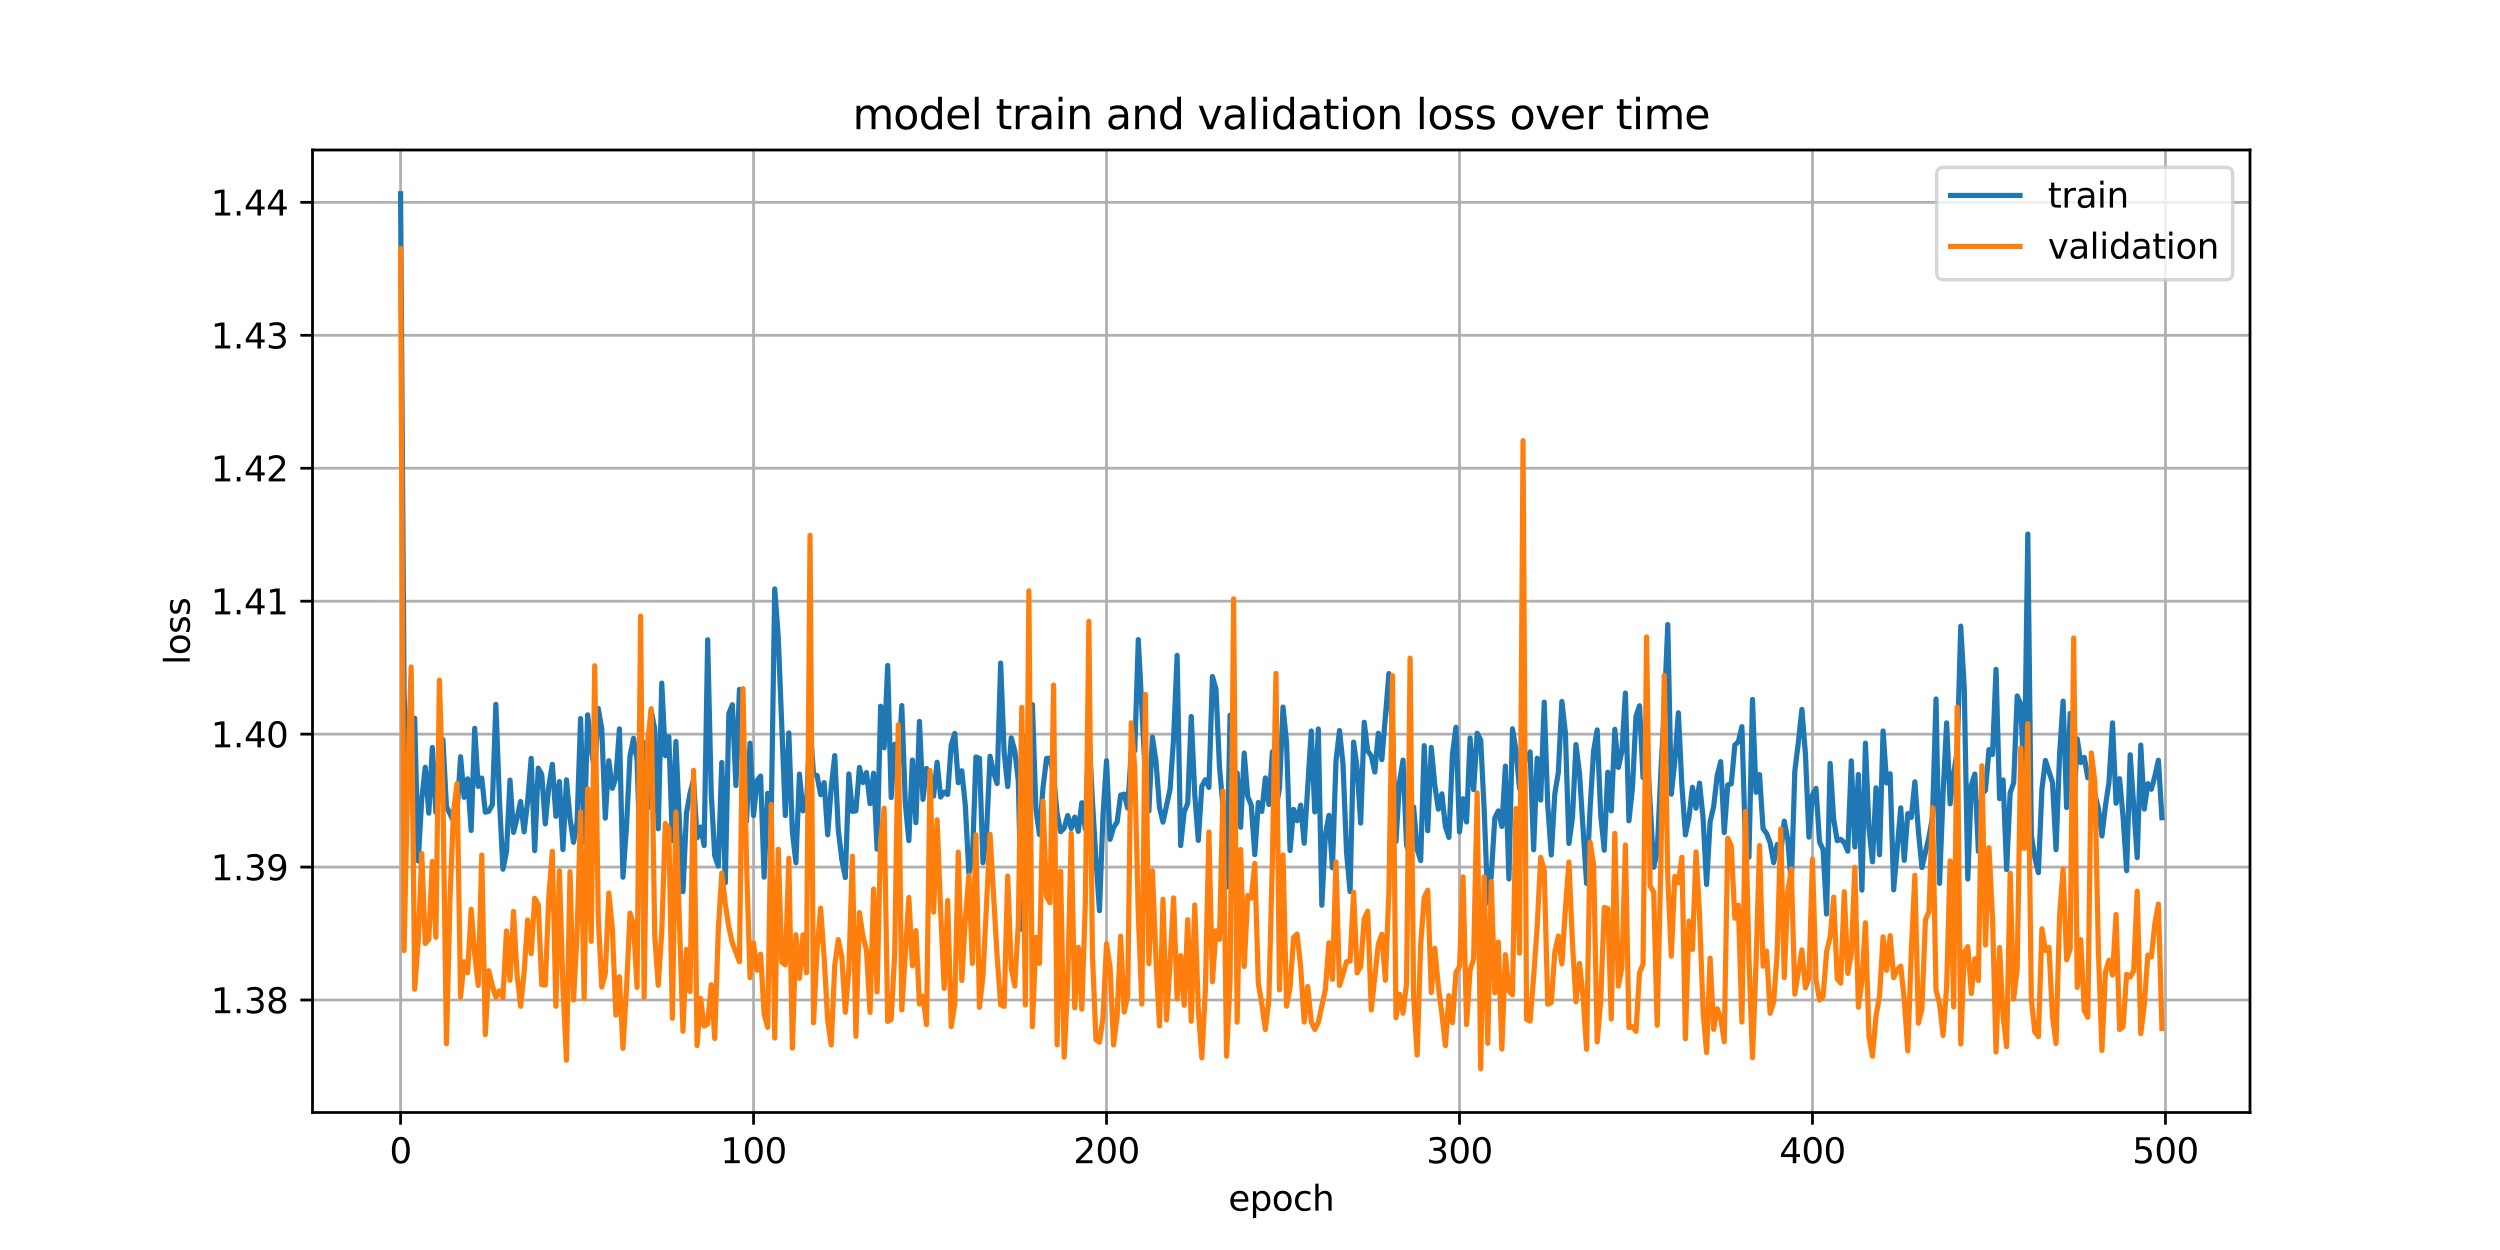 <?xml version="1.0" encoding="utf-8" standalone="no"?>
<!DOCTYPE svg PUBLIC "-//W3C//DTD SVG 1.1//EN"
  "http://www.w3.org/Graphics/SVG/1.1/DTD/svg11.dtd">
<svg xmlns:xlink="http://www.w3.org/1999/xlink" width="720pt" height="360pt" viewBox="0 0 720 360" xmlns="http://www.w3.org/2000/svg" version="1.1">
 <defs>
  <style type="text/css">*{stroke-linejoin: round; stroke-linecap: butt}</style>
 </defs>
 <g id="figure_1">
  <g id="patch_1">
   <path d="M 0 360 
L 720 360 
L 720 0 
L 0 0 
z
" style="fill: #ffffff"/>
  </g>
  <g id="axes_1">
   <g id="patch_2">
    <path d="M 90 320.4 
L 648 320.4 
L 648 43.2 
L 90 43.2 
z
" style="fill: #ffffff"/>
   </g>
   <g id="matplotlib.axis_1">
    <g id="xtick_1">
     <g id="line2d_1">
      <path d="M 115.364 320.4 
L 115.364 43.2 
" clip-path="url(#pb428ca685d)" style="fill: none; stroke: #b0b0b0; stroke-width: 0.8; stroke-linecap: square"/>
     </g>
     <g id="line2d_2">
      <defs>
       <path id="m99241bbc26" d="M 0 0 
L 0 3.5 
" style="stroke: #000000; stroke-width: 0.8"/>
      </defs>
      <g>
       <use xlink:href="#m99241bbc26" x="115.364" y="320.4" style="stroke: #000000; stroke-width: 0.8"/>
      </g>
     </g>
     <g id="text_1">
      <!-- 0 -->
      <g transform="translate(112.182 334.998) scale(0.1 -0.1)">
       <defs>
        <path id="DejaVuSans-30" d="M 2034 4250 
Q 1547 4250 1301 3770 
Q 1056 3291 1056 2328 
Q 1056 1369 1301 889 
Q 1547 409 2034 409 
Q 2525 409 2770 889 
Q 3016 1369 3016 2328 
Q 3016 3291 2770 3770 
Q 2525 4250 2034 4250 
z
M 2034 4750 
Q 2819 4750 3233 4129 
Q 3647 3509 3647 2328 
Q 3647 1150 3233 529 
Q 2819 -91 2034 -91 
Q 1250 -91 836 529 
Q 422 1150 422 2328 
Q 422 3509 836 4129 
Q 1250 4750 2034 4750 
z
" transform="scale(0.016)"/>
       </defs>
       <use xlink:href="#DejaVuSans-30"/>
      </g>
     </g>
    </g>
    <g id="xtick_2">
     <g id="line2d_3">
      <path d="M 217.021 320.4 
L 217.021 43.2 
" clip-path="url(#pb428ca685d)" style="fill: none; stroke: #b0b0b0; stroke-width: 0.8; stroke-linecap: square"/>
     </g>
     <g id="line2d_4">
      <g>
       <use xlink:href="#m99241bbc26" x="217.021" y="320.4" style="stroke: #000000; stroke-width: 0.8"/>
      </g>
     </g>
     <g id="text_2">
      <!-- 100 -->
      <g transform="translate(207.478 334.998) scale(0.1 -0.1)">
       <defs>
        <path id="DejaVuSans-31" d="M 794 531 
L 1825 531 
L 1825 4091 
L 703 3866 
L 703 4441 
L 1819 4666 
L 2450 4666 
L 2450 531 
L 3481 531 
L 3481 0 
L 794 0 
L 794 531 
z
" transform="scale(0.016)"/>
       </defs>
       <use xlink:href="#DejaVuSans-31"/>
       <use xlink:href="#DejaVuSans-30" x="63.623"/>
       <use xlink:href="#DejaVuSans-30" x="127.246"/>
      </g>
     </g>
    </g>
    <g id="xtick_3">
     <g id="line2d_5">
      <path d="M 318.679 320.4 
L 318.679 43.2 
" clip-path="url(#pb428ca685d)" style="fill: none; stroke: #b0b0b0; stroke-width: 0.8; stroke-linecap: square"/>
     </g>
     <g id="line2d_6">
      <g>
       <use xlink:href="#m99241bbc26" x="318.679" y="320.4" style="stroke: #000000; stroke-width: 0.8"/>
      </g>
     </g>
     <g id="text_3">
      <!-- 200 -->
      <g transform="translate(309.136 334.998) scale(0.1 -0.1)">
       <defs>
        <path id="DejaVuSans-32" d="M 1228 531 
L 3431 531 
L 3431 0 
L 469 0 
L 469 531 
Q 828 903 1448 1529 
Q 2069 2156 2228 2338 
Q 2531 2678 2651 2914 
Q 2772 3150 2772 3378 
Q 2772 3750 2511 3984 
Q 2250 4219 1831 4219 
Q 1534 4219 1204 4116 
Q 875 4013 500 3803 
L 500 4441 
Q 881 4594 1212 4672 
Q 1544 4750 1819 4750 
Q 2544 4750 2975 4387 
Q 3406 4025 3406 3419 
Q 3406 3131 3298 2873 
Q 3191 2616 2906 2266 
Q 2828 2175 2409 1742 
Q 1991 1309 1228 531 
z
" transform="scale(0.016)"/>
       </defs>
       <use xlink:href="#DejaVuSans-32"/>
       <use xlink:href="#DejaVuSans-30" x="63.623"/>
       <use xlink:href="#DejaVuSans-30" x="127.246"/>
      </g>
     </g>
    </g>
    <g id="xtick_4">
     <g id="line2d_7">
      <path d="M 420.337 320.4 
L 420.337 43.2 
" clip-path="url(#pb428ca685d)" style="fill: none; stroke: #b0b0b0; stroke-width: 0.8; stroke-linecap: square"/>
     </g>
     <g id="line2d_8">
      <g>
       <use xlink:href="#m99241bbc26" x="420.337" y="320.4" style="stroke: #000000; stroke-width: 0.8"/>
      </g>
     </g>
     <g id="text_4">
      <!-- 300 -->
      <g transform="translate(410.793 334.998) scale(0.1 -0.1)">
       <defs>
        <path id="DejaVuSans-33" d="M 2597 2516 
Q 3050 2419 3304 2112 
Q 3559 1806 3559 1356 
Q 3559 666 3084 287 
Q 2609 -91 1734 -91 
Q 1441 -91 1130 -33 
Q 819 25 488 141 
L 488 750 
Q 750 597 1062 519 
Q 1375 441 1716 441 
Q 2309 441 2620 675 
Q 2931 909 2931 1356 
Q 2931 1769 2642 2001 
Q 2353 2234 1838 2234 
L 1294 2234 
L 1294 2753 
L 1863 2753 
Q 2328 2753 2575 2939 
Q 2822 3125 2822 3475 
Q 2822 3834 2567 4026 
Q 2313 4219 1838 4219 
Q 1578 4219 1281 4162 
Q 984 4106 628 3988 
L 628 4550 
Q 988 4650 1302 4700 
Q 1616 4750 1894 4750 
Q 2613 4750 3031 4423 
Q 3450 4097 3450 3541 
Q 3450 3153 3228 2886 
Q 3006 2619 2597 2516 
z
" transform="scale(0.016)"/>
       </defs>
       <use xlink:href="#DejaVuSans-33"/>
       <use xlink:href="#DejaVuSans-30" x="63.623"/>
       <use xlink:href="#DejaVuSans-30" x="127.246"/>
      </g>
     </g>
    </g>
    <g id="xtick_5">
     <g id="line2d_9">
      <path d="M 521.995 320.4 
L 521.995 43.2 
" clip-path="url(#pb428ca685d)" style="fill: none; stroke: #b0b0b0; stroke-width: 0.8; stroke-linecap: square"/>
     </g>
     <g id="line2d_10">
      <g>
       <use xlink:href="#m99241bbc26" x="521.995" y="320.4" style="stroke: #000000; stroke-width: 0.8"/>
      </g>
     </g>
     <g id="text_5">
      <!-- 400 -->
      <g transform="translate(512.451 334.998) scale(0.1 -0.1)">
       <defs>
        <path id="DejaVuSans-34" d="M 2419 4116 
L 825 1625 
L 2419 1625 
L 2419 4116 
z
M 2253 4666 
L 3047 4666 
L 3047 1625 
L 3713 1625 
L 3713 1100 
L 3047 1100 
L 3047 0 
L 2419 0 
L 2419 1100 
L 313 1100 
L 313 1709 
L 2253 4666 
z
" transform="scale(0.016)"/>
       </defs>
       <use xlink:href="#DejaVuSans-34"/>
       <use xlink:href="#DejaVuSans-30" x="63.623"/>
       <use xlink:href="#DejaVuSans-30" x="127.246"/>
      </g>
     </g>
    </g>
    <g id="xtick_6">
     <g id="line2d_11">
      <path d="M 623.653 320.4 
L 623.653 43.2 
" clip-path="url(#pb428ca685d)" style="fill: none; stroke: #b0b0b0; stroke-width: 0.8; stroke-linecap: square"/>
     </g>
     <g id="line2d_12">
      <g>
       <use xlink:href="#m99241bbc26" x="623.653" y="320.4" style="stroke: #000000; stroke-width: 0.8"/>
      </g>
     </g>
     <g id="text_6">
      <!-- 500 -->
      <g transform="translate(614.109 334.998) scale(0.1 -0.1)">
       <defs>
        <path id="DejaVuSans-35" d="M 691 4666 
L 3169 4666 
L 3169 4134 
L 1269 4134 
L 1269 2991 
Q 1406 3038 1543 3061 
Q 1681 3084 1819 3084 
Q 2600 3084 3056 2656 
Q 3513 2228 3513 1497 
Q 3513 744 3044 326 
Q 2575 -91 1722 -91 
Q 1428 -91 1123 -41 
Q 819 9 494 109 
L 494 744 
Q 775 591 1075 516 
Q 1375 441 1709 441 
Q 2250 441 2565 725 
Q 2881 1009 2881 1497 
Q 2881 1984 2565 2268 
Q 2250 2553 1709 2553 
Q 1456 2553 1204 2497 
Q 953 2441 691 2322 
L 691 4666 
z
" transform="scale(0.016)"/>
       </defs>
       <use xlink:href="#DejaVuSans-35"/>
       <use xlink:href="#DejaVuSans-30" x="63.623"/>
       <use xlink:href="#DejaVuSans-30" x="127.246"/>
      </g>
     </g>
    </g>
    <g id="text_7">
     <!-- epoch -->
     <g transform="translate(353.772 348.677) scale(0.1 -0.1)">
      <defs>
       <path id="DejaVuSans-65" d="M 3597 1894 
L 3597 1613 
L 953 1613 
Q 991 1019 1311 708 
Q 1631 397 2203 397 
Q 2534 397 2845 478 
Q 3156 559 3463 722 
L 3463 178 
Q 3153 47 2828 -22 
Q 2503 -91 2169 -91 
Q 1331 -91 842 396 
Q 353 884 353 1716 
Q 353 2575 817 3079 
Q 1281 3584 2069 3584 
Q 2775 3584 3186 3129 
Q 3597 2675 3597 1894 
z
M 3022 2063 
Q 3016 2534 2758 2815 
Q 2500 3097 2075 3097 
Q 1594 3097 1305 2825 
Q 1016 2553 972 2059 
L 3022 2063 
z
" transform="scale(0.016)"/>
       <path id="DejaVuSans-70" d="M 1159 525 
L 1159 -1331 
L 581 -1331 
L 581 3500 
L 1159 3500 
L 1159 2969 
Q 1341 3281 1617 3432 
Q 1894 3584 2278 3584 
Q 2916 3584 3314 3078 
Q 3713 2572 3713 1747 
Q 3713 922 3314 415 
Q 2916 -91 2278 -91 
Q 1894 -91 1617 61 
Q 1341 213 1159 525 
z
M 3116 1747 
Q 3116 2381 2855 2742 
Q 2594 3103 2138 3103 
Q 1681 3103 1420 2742 
Q 1159 2381 1159 1747 
Q 1159 1113 1420 752 
Q 1681 391 2138 391 
Q 2594 391 2855 752 
Q 3116 1113 3116 1747 
z
" transform="scale(0.016)"/>
       <path id="DejaVuSans-6f" d="M 1959 3097 
Q 1497 3097 1228 2736 
Q 959 2375 959 1747 
Q 959 1119 1226 758 
Q 1494 397 1959 397 
Q 2419 397 2687 759 
Q 2956 1122 2956 1747 
Q 2956 2369 2687 2733 
Q 2419 3097 1959 3097 
z
M 1959 3584 
Q 2709 3584 3137 3096 
Q 3566 2609 3566 1747 
Q 3566 888 3137 398 
Q 2709 -91 1959 -91 
Q 1206 -91 779 398 
Q 353 888 353 1747 
Q 353 2609 779 3096 
Q 1206 3584 1959 3584 
z
" transform="scale(0.016)"/>
       <path id="DejaVuSans-63" d="M 3122 3366 
L 3122 2828 
Q 2878 2963 2633 3030 
Q 2388 3097 2138 3097 
Q 1578 3097 1268 2742 
Q 959 2388 959 1747 
Q 959 1106 1268 751 
Q 1578 397 2138 397 
Q 2388 397 2633 464 
Q 2878 531 3122 666 
L 3122 134 
Q 2881 22 2623 -34 
Q 2366 -91 2075 -91 
Q 1284 -91 818 406 
Q 353 903 353 1747 
Q 353 2603 823 3093 
Q 1294 3584 2113 3584 
Q 2378 3584 2631 3529 
Q 2884 3475 3122 3366 
z
" transform="scale(0.016)"/>
       <path id="DejaVuSans-68" d="M 3513 2113 
L 3513 0 
L 2938 0 
L 2938 2094 
Q 2938 2591 2744 2837 
Q 2550 3084 2163 3084 
Q 1697 3084 1428 2787 
Q 1159 2491 1159 1978 
L 1159 0 
L 581 0 
L 581 4863 
L 1159 4863 
L 1159 2956 
Q 1366 3272 1645 3428 
Q 1925 3584 2291 3584 
Q 2894 3584 3203 3211 
Q 3513 2838 3513 2113 
z
" transform="scale(0.016)"/>
      </defs>
      <use xlink:href="#DejaVuSans-65"/>
      <use xlink:href="#DejaVuSans-70" x="61.523"/>
      <use xlink:href="#DejaVuSans-6f" x="125"/>
      <use xlink:href="#DejaVuSans-63" x="186.182"/>
      <use xlink:href="#DejaVuSans-68" x="241.162"/>
     </g>
    </g>
   </g>
   <g id="matplotlib.axis_2">
    <g id="ytick_1">
     <g id="line2d_13">
      <path d="M 90 288.005 
L 648 288.005 
" clip-path="url(#pb428ca685d)" style="fill: none; stroke: #b0b0b0; stroke-width: 0.8; stroke-linecap: square"/>
     </g>
     <g id="line2d_14">
      <defs>
       <path id="m16eeba9580" d="M 0 0 
L -3.5 0 
" style="stroke: #000000; stroke-width: 0.8"/>
      </defs>
      <g>
       <use xlink:href="#m16eeba9580" x="90" y="288.005" style="stroke: #000000; stroke-width: 0.8"/>
      </g>
     </g>
     <g id="text_8">
      <!-- 1.38 -->
      <g transform="translate(60.734 291.804) scale(0.1 -0.1)">
       <defs>
        <path id="DejaVuSans-2e" d="M 684 794 
L 1344 794 
L 1344 0 
L 684 0 
L 684 794 
z
" transform="scale(0.016)"/>
        <path id="DejaVuSans-38" d="M 2034 2216 
Q 1584 2216 1326 1975 
Q 1069 1734 1069 1313 
Q 1069 891 1326 650 
Q 1584 409 2034 409 
Q 2484 409 2743 651 
Q 3003 894 3003 1313 
Q 3003 1734 2745 1975 
Q 2488 2216 2034 2216 
z
M 1403 2484 
Q 997 2584 770 2862 
Q 544 3141 544 3541 
Q 544 4100 942 4425 
Q 1341 4750 2034 4750 
Q 2731 4750 3128 4425 
Q 3525 4100 3525 3541 
Q 3525 3141 3298 2862 
Q 3072 2584 2669 2484 
Q 3125 2378 3379 2068 
Q 3634 1759 3634 1313 
Q 3634 634 3220 271 
Q 2806 -91 2034 -91 
Q 1263 -91 848 271 
Q 434 634 434 1313 
Q 434 1759 690 2068 
Q 947 2378 1403 2484 
z
M 1172 3481 
Q 1172 3119 1398 2916 
Q 1625 2713 2034 2713 
Q 2441 2713 2670 2916 
Q 2900 3119 2900 3481 
Q 2900 3844 2670 4047 
Q 2441 4250 2034 4250 
Q 1625 4250 1398 4047 
Q 1172 3844 1172 3481 
z
" transform="scale(0.016)"/>
       </defs>
       <use xlink:href="#DejaVuSans-31"/>
       <use xlink:href="#DejaVuSans-2e" x="63.623"/>
       <use xlink:href="#DejaVuSans-33" x="95.41"/>
       <use xlink:href="#DejaVuSans-38" x="159.033"/>
      </g>
     </g>
    </g>
    <g id="ytick_2">
     <g id="line2d_15">
      <path d="M 90 249.717 
L 648 249.717 
" clip-path="url(#pb428ca685d)" style="fill: none; stroke: #b0b0b0; stroke-width: 0.8; stroke-linecap: square"/>
     </g>
     <g id="line2d_16">
      <g>
       <use xlink:href="#m16eeba9580" x="90" y="249.717" style="stroke: #000000; stroke-width: 0.8"/>
      </g>
     </g>
     <g id="text_9">
      <!-- 1.39 -->
      <g transform="translate(60.734 253.516) scale(0.1 -0.1)">
       <defs>
        <path id="DejaVuSans-39" d="M 703 97 
L 703 672 
Q 941 559 1184 500 
Q 1428 441 1663 441 
Q 2288 441 2617 861 
Q 2947 1281 2994 2138 
Q 2813 1869 2534 1725 
Q 2256 1581 1919 1581 
Q 1219 1581 811 2004 
Q 403 2428 403 3163 
Q 403 3881 828 4315 
Q 1253 4750 1959 4750 
Q 2769 4750 3195 4129 
Q 3622 3509 3622 2328 
Q 3622 1225 3098 567 
Q 2575 -91 1691 -91 
Q 1453 -91 1209 -44 
Q 966 3 703 97 
z
M 1959 2075 
Q 2384 2075 2632 2365 
Q 2881 2656 2881 3163 
Q 2881 3666 2632 3958 
Q 2384 4250 1959 4250 
Q 1534 4250 1286 3958 
Q 1038 3666 1038 3163 
Q 1038 2656 1286 2365 
Q 1534 2075 1959 2075 
z
" transform="scale(0.016)"/>
       </defs>
       <use xlink:href="#DejaVuSans-31"/>
       <use xlink:href="#DejaVuSans-2e" x="63.623"/>
       <use xlink:href="#DejaVuSans-33" x="95.41"/>
       <use xlink:href="#DejaVuSans-39" x="159.033"/>
      </g>
     </g>
    </g>
    <g id="ytick_3">
     <g id="line2d_17">
      <path d="M 90 211.429 
L 648 211.429 
" clip-path="url(#pb428ca685d)" style="fill: none; stroke: #b0b0b0; stroke-width: 0.8; stroke-linecap: square"/>
     </g>
     <g id="line2d_18">
      <g>
       <use xlink:href="#m16eeba9580" x="90" y="211.429" style="stroke: #000000; stroke-width: 0.8"/>
      </g>
     </g>
     <g id="text_10">
      <!-- 1.40 -->
      <g transform="translate(60.734 215.228) scale(0.1 -0.1)">
       <use xlink:href="#DejaVuSans-31"/>
       <use xlink:href="#DejaVuSans-2e" x="63.623"/>
       <use xlink:href="#DejaVuSans-34" x="95.41"/>
       <use xlink:href="#DejaVuSans-30" x="159.033"/>
      </g>
     </g>
    </g>
    <g id="ytick_4">
     <g id="line2d_19">
      <path d="M 90 173.141 
L 648 173.141 
" clip-path="url(#pb428ca685d)" style="fill: none; stroke: #b0b0b0; stroke-width: 0.8; stroke-linecap: square"/>
     </g>
     <g id="line2d_20">
      <g>
       <use xlink:href="#m16eeba9580" x="90" y="173.141" style="stroke: #000000; stroke-width: 0.8"/>
      </g>
     </g>
     <g id="text_11">
      <!-- 1.41 -->
      <g transform="translate(60.734 176.94) scale(0.1 -0.1)">
       <use xlink:href="#DejaVuSans-31"/>
       <use xlink:href="#DejaVuSans-2e" x="63.623"/>
       <use xlink:href="#DejaVuSans-34" x="95.41"/>
       <use xlink:href="#DejaVuSans-31" x="159.033"/>
      </g>
     </g>
    </g>
    <g id="ytick_5">
     <g id="line2d_21">
      <path d="M 90 134.853 
L 648 134.853 
" clip-path="url(#pb428ca685d)" style="fill: none; stroke: #b0b0b0; stroke-width: 0.8; stroke-linecap: square"/>
     </g>
     <g id="line2d_22">
      <g>
       <use xlink:href="#m16eeba9580" x="90" y="134.853" style="stroke: #000000; stroke-width: 0.8"/>
      </g>
     </g>
     <g id="text_12">
      <!-- 1.42 -->
      <g transform="translate(60.734 138.652) scale(0.1 -0.1)">
       <use xlink:href="#DejaVuSans-31"/>
       <use xlink:href="#DejaVuSans-2e" x="63.623"/>
       <use xlink:href="#DejaVuSans-34" x="95.41"/>
       <use xlink:href="#DejaVuSans-32" x="159.033"/>
      </g>
     </g>
    </g>
    <g id="ytick_6">
     <g id="line2d_23">
      <path d="M 90 96.565 
L 648 96.565 
" clip-path="url(#pb428ca685d)" style="fill: none; stroke: #b0b0b0; stroke-width: 0.8; stroke-linecap: square"/>
     </g>
     <g id="line2d_24">
      <g>
       <use xlink:href="#m16eeba9580" x="90" y="96.565" style="stroke: #000000; stroke-width: 0.8"/>
      </g>
     </g>
     <g id="text_13">
      <!-- 1.43 -->
      <g transform="translate(60.734 100.364) scale(0.1 -0.1)">
       <use xlink:href="#DejaVuSans-31"/>
       <use xlink:href="#DejaVuSans-2e" x="63.623"/>
       <use xlink:href="#DejaVuSans-34" x="95.41"/>
       <use xlink:href="#DejaVuSans-33" x="159.033"/>
      </g>
     </g>
    </g>
    <g id="ytick_7">
     <g id="line2d_25">
      <path d="M 90 58.277 
L 648 58.277 
" clip-path="url(#pb428ca685d)" style="fill: none; stroke: #b0b0b0; stroke-width: 0.8; stroke-linecap: square"/>
     </g>
     <g id="line2d_26">
      <g>
       <use xlink:href="#m16eeba9580" x="90" y="58.277" style="stroke: #000000; stroke-width: 0.8"/>
      </g>
     </g>
     <g id="text_14">
      <!-- 1.44 -->
      <g transform="translate(60.734 62.076) scale(0.1 -0.1)">
       <use xlink:href="#DejaVuSans-31"/>
       <use xlink:href="#DejaVuSans-2e" x="63.623"/>
       <use xlink:href="#DejaVuSans-34" x="95.41"/>
       <use xlink:href="#DejaVuSans-34" x="159.033"/>
      </g>
     </g>
    </g>
    <g id="text_15">
     <!-- loss -->
     <g transform="translate(54.655 191.458) rotate(-90) scale(0.1 -0.1)">
      <defs>
       <path id="DejaVuSans-6c" d="M 603 4863 
L 1178 4863 
L 1178 0 
L 603 0 
L 603 4863 
z
" transform="scale(0.016)"/>
       <path id="DejaVuSans-73" d="M 2834 3397 
L 2834 2853 
Q 2591 2978 2328 3040 
Q 2066 3103 1784 3103 
Q 1356 3103 1142 2972 
Q 928 2841 928 2578 
Q 928 2378 1081 2264 
Q 1234 2150 1697 2047 
L 1894 2003 
Q 2506 1872 2764 1633 
Q 3022 1394 3022 966 
Q 3022 478 2636 193 
Q 2250 -91 1575 -91 
Q 1294 -91 989 -36 
Q 684 19 347 128 
L 347 722 
Q 666 556 975 473 
Q 1284 391 1588 391 
Q 1994 391 2212 530 
Q 2431 669 2431 922 
Q 2431 1156 2273 1281 
Q 2116 1406 1581 1522 
L 1381 1569 
Q 847 1681 609 1914 
Q 372 2147 372 2553 
Q 372 3047 722 3315 
Q 1072 3584 1716 3584 
Q 2034 3584 2315 3537 
Q 2597 3491 2834 3397 
z
" transform="scale(0.016)"/>
      </defs>
      <use xlink:href="#DejaVuSans-6c"/>
      <use xlink:href="#DejaVuSans-6f" x="27.783"/>
      <use xlink:href="#DejaVuSans-73" x="88.965"/>
      <use xlink:href="#DejaVuSans-73" x="141.064"/>
     </g>
    </g>
   </g>
   <g id="line2d_27">
    <path d="M 115.364 55.8 
L 116.38 200.729 
L 117.397 218.189 
L 118.413 223.319 
L 119.43 206.854 
L 120.447 247.962 
L 121.463 230.003 
L 122.48 220.973 
L 123.496 234.189 
L 124.513 215.285 
L 125.529 233.934 
L 126.546 214.729 
L 127.563 213.018 
L 128.579 232.295 
L 130.612 236.469 
L 131.629 233.965 
L 132.645 217.935 
L 133.662 229.627 
L 134.679 224.313 
L 135.695 239.174 
L 136.712 209.761 
L 137.728 226.486 
L 138.745 224.081 
L 139.762 233.906 
L 140.778 233.657 
L 141.795 231.733 
L 142.811 202.867 
L 143.828 230.174 
L 144.844 250.326 
L 145.861 245.408 
L 146.878 224.67 
L 147.894 239.726 
L 148.911 235.594 
L 149.927 230.833 
L 150.944 239.553 
L 151.96 230.797 
L 152.977 218.408 
L 153.994 244.97 
L 155.01 221.224 
L 156.027 223.056 
L 157.043 237.277 
L 158.06 226.371 
L 159.077 220.135 
L 160.093 235.094 
L 161.11 225.106 
L 162.126 244.675 
L 163.143 224.602 
L 164.159 235.705 
L 165.176 242.582 
L 166.193 236.75 
L 167.209 206.956 
L 168.226 242.691 
L 169.242 205.878 
L 170.259 215.351 
L 171.275 222.452 
L 172.292 204.037 
L 173.309 209.897 
L 174.325 235.61 
L 175.342 219.093 
L 176.358 227.033 
L 177.375 224.006 
L 178.392 209.918 
L 179.408 252.632 
L 180.425 238.122 
L 181.441 217.776 
L 182.458 212.642 
L 183.474 218.841 
L 184.491 251.577 
L 185.508 213.927 
L 186.524 232.798 
L 187.541 204.67 
L 188.557 209.971 
L 189.574 238.682 
L 190.59 196.74 
L 191.607 217.659 
L 192.624 212.183 
L 193.64 242.093 
L 194.657 213.556 
L 195.673 236.84 
L 196.69 256.788 
L 197.707 234.13 
L 198.723 228.45 
L 199.74 224.607 
L 200.756 241.292 
L 201.773 238.178 
L 202.789 243.528 
L 203.806 184.254 
L 204.823 228.204 
L 205.839 246.452 
L 206.856 249.429 
L 207.872 219.612 
L 208.889 254.257 
L 209.905 205.509 
L 210.922 202.966 
L 211.939 226.234 
L 212.955 198.549 
L 213.972 221.896 
L 214.988 236.562 
L 216.005 214.042 
L 217.021 234.884 
L 218.038 224.772 
L 219.055 223.515 
L 220.071 252.613 
L 221.088 228.488 
L 222.104 235.731 
L 223.121 169.617 
L 224.138 183.466 
L 226.171 234.855 
L 227.187 211.084 
L 228.204 239.593 
L 229.22 248.453 
L 230.237 222.938 
L 231.254 233.525 
L 232.27 232.423 
L 233.287 208.812 
L 234.303 223.066 
L 235.32 223.358 
L 236.336 228.859 
L 237.353 225.397 
L 238.37 240.42 
L 239.386 226.822 
L 240.403 217.623 
L 241.419 238.991 
L 242.436 247.446 
L 243.453 252.733 
L 244.469 222.9 
L 245.486 233.682 
L 246.502 233.521 
L 247.519 221.033 
L 248.535 225.378 
L 249.552 222.509 
L 250.569 231.432 
L 251.585 222.716 
L 252.602 244.553 
L 253.618 203.398 
L 254.635 215.354 
L 255.651 191.657 
L 256.668 229.7 
L 257.685 214.349 
L 258.701 221.549 
L 259.718 203.217 
L 260.734 231.447 
L 261.751 242.093 
L 262.768 218.903 
L 263.784 236.937 
L 264.801 207.779 
L 265.817 230.229 
L 266.834 221.337 
L 267.85 223.09 
L 268.867 229.286 
L 269.884 219.538 
L 270.9 229.556 
L 271.917 228.132 
L 272.933 228.828 
L 273.95 214.534 
L 274.966 211.254 
L 275.983 225.418 
L 277 221.988 
L 278.016 232.028 
L 279.033 251.46 
L 280.049 247.735 
L 281.066 218.019 
L 282.083 218.416 
L 283.099 248.448 
L 284.116 240.029 
L 285.132 217.806 
L 286.149 222.417 
L 287.165 225.655 
L 288.182 190.968 
L 289.199 216.74 
L 290.215 226.516 
L 291.232 212.525 
L 292.248 216.23 
L 293.265 224.812 
L 294.281 267.615 
L 295.298 212.303 
L 296.315 223.991 
L 297.331 202.917 
L 298.348 233.071 
L 299.364 240.34 
L 300.381 226.92 
L 301.398 218.451 
L 302.414 218.341 
L 303.431 223.347 
L 304.447 234.289 
L 305.464 239.534 
L 306.48 238.497 
L 307.497 234.872 
L 308.514 238.598 
L 309.53 235.332 
L 310.547 239.437 
L 311.563 231.197 
L 312.58 238.767 
L 313.596 210.771 
L 314.613 230.532 
L 315.63 247.333 
L 316.646 262.275 
L 317.663 234.751 
L 318.679 219.086 
L 319.696 241.742 
L 320.713 238.284 
L 321.729 236.774 
L 322.746 228.989 
L 323.762 228.72 
L 324.779 232.723 
L 325.795 216.614 
L 326.812 216.221 
L 327.829 184.203 
L 329.862 223.475 
L 330.878 233.577 
L 331.895 212.31 
L 332.911 219.133 
L 333.928 232.501 
L 334.945 236.769 
L 336.978 227.288 
L 337.994 212.736 
L 339.011 188.743 
L 340.028 243.513 
L 341.044 233.888 
L 342.061 231.317 
L 343.077 206.351 
L 344.094 228.868 
L 345.11 242.041 
L 346.127 226.407 
L 347.144 224.57 
L 348.16 226.771 
L 349.177 194.836 
L 350.193 198.394 
L 351.21 220.831 
L 352.226 232.582 
L 353.243 255.484 
L 354.26 205.96 
L 355.276 229.028 
L 356.293 222.62 
L 357.309 238.245 
L 358.326 216.895 
L 359.343 229.372 
L 360.359 231.883 
L 361.376 246.131 
L 362.392 231.131 
L 363.409 233.691 
L 364.425 224.046 
L 365.442 231.692 
L 366.459 216.516 
L 367.475 232.674 
L 368.492 227.073 
L 369.508 203.644 
L 370.525 213.773 
L 371.541 244.95 
L 372.558 233.116 
L 373.575 236.374 
L 374.591 231.897 
L 375.608 242.842 
L 377.641 210.522 
L 378.657 233.844 
L 379.674 209.954 
L 380.691 260.696 
L 381.707 240.316 
L 382.724 234.819 
L 383.74 249.901 
L 384.757 219.232 
L 385.774 210.412 
L 386.79 220.078 
L 387.807 245.534 
L 388.823 256.785 
L 389.84 213.74 
L 390.856 221.216 
L 391.873 237.044 
L 392.89 208.03 
L 393.906 216.291 
L 394.923 217.712 
L 395.939 222.351 
L 396.956 211.188 
L 397.972 218.781 
L 400.006 194.005 
L 401.022 210.14 
L 402.039 242.335 
L 403.055 225.272 
L 404.072 218.926 
L 405.089 243.435 
L 406.105 245.982 
L 407.122 232.387 
L 408.138 244.61 
L 409.155 247.842 
L 410.171 214.752 
L 411.188 239.262 
L 412.205 215.257 
L 413.221 226.135 
L 414.238 233.031 
L 415.254 228.629 
L 416.271 237.999 
L 417.287 241.167 
L 418.304 217.193 
L 419.321 209.463 
L 420.337 239.59 
L 421.354 230.031 
L 422.37 236.725 
L 423.387 212.557 
L 424.404 227.414 
L 425.42 211.178 
L 426.437 213.114 
L 427.453 233.362 
L 428.47 259.96 
L 429.486 252.25 
L 430.503 235.59 
L 431.52 233.536 
L 432.536 238.017 
L 433.553 220.647 
L 434.569 253.129 
L 435.586 209.896 
L 436.602 216.128 
L 437.619 227.035 
L 438.636 216.154 
L 439.652 218.685 
L 440.669 216.55 
L 441.685 244.742 
L 442.702 218.389 
L 443.719 230.41 
L 444.735 202.219 
L 445.752 231.868 
L 446.768 246.226 
L 447.785 228.646 
L 448.801 222.458 
L 449.818 202.039 
L 450.835 211.044 
L 451.851 242.903 
L 452.868 235.514 
L 453.884 214.442 
L 454.901 222.768 
L 456.934 254.422 
L 457.951 232.688 
L 458.967 216.128 
L 459.984 210.223 
L 461 234.602 
L 462.017 244.858 
L 463.034 222.413 
L 464.05 233.531 
L 465.067 210.062 
L 466.083 221.024 
L 467.1 216.409 
L 468.116 199.611 
L 469.133 236.392 
L 470.15 226.905 
L 471.166 206.275 
L 472.183 203.259 
L 473.199 223.952 
L 474.216 213.075 
L 476.249 249.776 
L 477.266 245.519 
L 478.282 223.227 
L 479.299 204.599 
L 480.315 179.865 
L 481.332 228.73 
L 482.349 219.22 
L 483.365 205.3 
L 484.382 226.187 
L 485.398 240.44 
L 486.415 235.413 
L 487.431 226.752 
L 488.448 232.761 
L 489.465 225.54 
L 490.481 235.483 
L 491.498 254.736 
L 492.514 236.657 
L 493.531 232.325 
L 494.547 223.363 
L 495.564 219.359 
L 496.581 239.801 
L 497.597 226.037 
L 498.614 225.742 
L 499.63 214.571 
L 500.647 213.626 
L 501.664 209.273 
L 502.68 242.632 
L 503.697 246.853 
L 504.713 201.461 
L 505.73 228.183 
L 506.746 223.079 
L 507.763 238.649 
L 508.78 240.056 
L 509.796 242.713 
L 510.813 248.417 
L 511.829 243.225 
L 512.846 245.603 
L 513.862 236.482 
L 514.879 241.703 
L 515.896 254.826 
L 516.912 222.044 
L 517.929 213.784 
L 518.945 204.309 
L 519.962 217.09 
L 520.979 241.088 
L 521.995 228.968 
L 523.012 227.057 
L 524.028 242.534 
L 525.045 244.657 
L 526.061 263.235 
L 527.078 219.875 
L 528.095 235.884 
L 529.111 242.113 
L 530.128 241.732 
L 531.144 242.665 
L 532.161 245.148 
L 533.177 219.127 
L 534.194 243.936 
L 535.211 223.062 
L 536.227 256.362 
L 537.244 214.031 
L 538.26 238.549 
L 539.277 248.185 
L 540.293 226.878 
L 541.31 246.178 
L 542.327 210.529 
L 543.343 225.502 
L 544.36 222.845 
L 545.376 256.272 
L 547.41 232.684 
L 548.426 247.771 
L 549.443 234.332 
L 550.459 235.42 
L 551.476 225.174 
L 552.492 239.278 
L 553.509 249.829 
L 555.542 241.055 
L 556.559 235.342 
L 557.575 201.318 
L 558.592 254.399 
L 559.608 228.48 
L 560.625 208.203 
L 561.642 231.501 
L 562.658 222.869 
L 563.675 216.424 
L 564.691 180.331 
L 565.708 198.344 
L 566.725 253.148 
L 567.741 226.151 
L 568.758 222.922 
L 569.774 245.214 
L 570.791 228.662 
L 571.807 227.637 
L 572.824 215.894 
L 573.841 217.301 
L 574.857 192.778 
L 575.874 229.999 
L 576.89 224.633 
L 577.907 250.432 
L 578.923 228.38 
L 579.94 225.404 
L 580.957 200.441 
L 581.973 202.798 
L 582.99 226.335 
L 584.006 153.809 
L 585.023 240.641 
L 586.04 246.999 
L 587.056 251.311 
L 588.073 227.253 
L 589.089 219.018 
L 591.122 225.412 
L 592.139 244.702 
L 593.156 217.359 
L 594.172 201.948 
L 595.189 232.578 
L 596.205 205.456 
L 597.222 233.88 
L 598.238 212.807 
L 599.255 219.596 
L 600.272 218.121 
L 601.288 224.006 
L 602.305 221.537 
L 603.321 228.799 
L 604.338 232.835 
L 605.355 240.765 
L 606.371 232.066 
L 607.388 225.295 
L 608.404 208.193 
L 609.421 231.328 
L 610.437 224.262 
L 611.454 235.393 
L 612.471 250.758 
L 613.487 217.378 
L 615.52 246.993 
L 616.537 214.585 
L 617.553 233.025 
L 618.57 225.7 
L 619.587 227.307 
L 620.603 223.546 
L 621.62 218.943 
L 622.636 235.508 
L 622.636 235.508 
" clip-path="url(#pb428ca685d)" style="fill: none; stroke: #1f77b4; stroke-width: 1.5; stroke-linecap: square"/>
   </g>
   <g id="line2d_28">
    <path d="M 115.364 71.646 
L 116.38 273.753 
L 117.397 224.721 
L 118.413 192.078 
L 119.43 284.888 
L 120.447 271.017 
L 121.463 245.79 
L 122.48 271.732 
L 123.496 270.546 
L 124.513 248.122 
L 125.529 269.926 
L 126.546 195.895 
L 127.563 229.172 
L 128.579 300.624 
L 129.596 258.886 
L 130.612 233.644 
L 131.629 225.674 
L 132.645 287.143 
L 133.662 276.973 
L 134.679 280.131 
L 135.695 261.848 
L 136.712 274.77 
L 137.728 283.781 
L 138.745 246.263 
L 139.762 297.95 
L 140.778 279.574 
L 141.795 283.899 
L 142.811 287.191 
L 143.828 285.349 
L 144.844 287.289 
L 145.861 268.119 
L 146.878 282.317 
L 147.894 262.491 
L 148.911 280.647 
L 149.927 289.813 
L 150.944 280.154 
L 151.96 264.953 
L 152.977 274.651 
L 153.994 258.723 
L 155.01 260.463 
L 156.027 283.575 
L 157.043 283.666 
L 158.06 258.094 
L 159.077 245.212 
L 160.093 289.801 
L 161.11 250.793 
L 162.126 284.326 
L 163.143 305.348 
L 164.159 251.055 
L 165.176 288.008 
L 166.193 268.993 
L 167.209 233.883 
L 168.226 287.543 
L 169.242 227.221 
L 170.259 271.1 
L 171.275 191.745 
L 172.292 264.044 
L 173.309 284.285 
L 174.325 280.393 
L 175.342 257.201 
L 176.358 267.469 
L 177.375 292.344 
L 178.392 281.307 
L 179.408 301.931 
L 180.425 284.906 
L 181.441 262.963 
L 182.458 266.36 
L 183.474 284.342 
L 184.491 177.441 
L 185.508 287.221 
L 186.524 213.91 
L 187.541 204.107 
L 188.557 269.355 
L 189.574 283.761 
L 190.59 268.183 
L 191.607 237.162 
L 192.624 238.605 
L 193.64 293.241 
L 194.657 233.899 
L 196.69 296.971 
L 197.707 273.433 
L 198.723 285.568 
L 199.74 221.863 
L 200.756 301.111 
L 201.773 287.566 
L 202.789 295.516 
L 203.806 294.917 
L 204.823 283.618 
L 205.839 299.086 
L 206.856 268.234 
L 207.872 251.445 
L 208.889 260.296 
L 209.905 267.085 
L 210.922 271.563 
L 212.955 276.999 
L 213.972 198.347 
L 214.988 248.143 
L 216.005 281.576 
L 217.021 271.576 
L 218.038 279.423 
L 219.055 274.815 
L 220.071 292.07 
L 221.088 295.891 
L 222.104 231.703 
L 223.121 298.953 
L 224.138 244.59 
L 225.154 277.085 
L 226.171 277.874 
L 227.187 247.17 
L 228.204 301.859 
L 229.22 269.215 
L 230.237 281.762 
L 231.254 269.248 
L 232.27 280.131 
L 233.287 154.169 
L 234.303 294.559 
L 235.32 273.272 
L 236.336 261.563 
L 237.353 275.664 
L 238.37 293.714 
L 239.386 300.95 
L 240.403 278.06 
L 241.419 270.6 
L 242.436 275.576 
L 243.453 291.531 
L 244.469 279.139 
L 245.486 246.599 
L 246.502 298.44 
L 247.519 262.843 
L 248.535 269.649 
L 249.552 273.685 
L 250.569 291.563 
L 251.585 256.076 
L 252.602 285.676 
L 253.618 241.84 
L 254.635 232.758 
L 255.651 294.181 
L 256.668 293.543 
L 257.685 274.368 
L 258.701 208.741 
L 259.718 290.847 
L 261.751 258.463 
L 262.768 278.145 
L 263.784 268.027 
L 264.801 289.175 
L 265.817 286.929 
L 266.834 295.081 
L 267.85 221.91 
L 268.867 262.691 
L 269.884 236.109 
L 270.9 262.187 
L 271.917 284.652 
L 272.933 259.341 
L 273.95 295.665 
L 274.966 289.206 
L 275.983 245.416 
L 277 282.396 
L 278.016 264.684 
L 279.033 252.095 
L 280.049 277.484 
L 281.066 240.424 
L 282.083 290.089 
L 283.099 280.988 
L 285.132 240.273 
L 287.165 275.384 
L 288.182 289.337 
L 289.199 289.841 
L 290.215 252.317 
L 291.232 278.86 
L 292.248 283.983 
L 293.265 266.113 
L 294.281 203.738 
L 295.298 289.415 
L 296.315 170.165 
L 297.331 295.708 
L 298.348 269.947 
L 299.364 277.466 
L 300.381 230.697 
L 301.398 258.183 
L 302.414 259.996 
L 303.431 197.311 
L 304.447 300.908 
L 305.464 250.951 
L 306.48 304.458 
L 307.497 282.87 
L 308.514 239.993 
L 309.53 290.241 
L 310.547 272.83 
L 311.563 290.646 
L 312.58 260.003 
L 313.596 178.957 
L 314.613 274.753 
L 315.63 299.435 
L 316.646 300.147 
L 317.663 293.073 
L 318.679 271.795 
L 319.696 278.548 
L 320.713 300.961 
L 321.729 292.688 
L 322.746 269.614 
L 323.762 291.462 
L 324.779 286.691 
L 325.795 208.18 
L 326.812 221.255 
L 327.829 263.538 
L 328.845 289.185 
L 329.862 199.992 
L 330.878 277.526 
L 331.895 250.79 
L 332.911 276.171 
L 333.928 295.473 
L 334.945 258.997 
L 335.961 293.722 
L 336.978 277.217 
L 337.994 258.598 
L 339.011 287.694 
L 340.028 275.228 
L 341.044 289.52 
L 342.061 264.888 
L 343.077 294.113 
L 344.094 260.636 
L 345.11 290.716 
L 346.127 304.671 
L 347.144 285.059 
L 348.16 239.632 
L 349.177 282.746 
L 350.193 268.065 
L 351.21 270.548 
L 352.226 227.774 
L 353.243 304.175 
L 354.26 282.348 
L 355.276 172.462 
L 356.293 294.386 
L 357.309 244.665 
L 358.326 278.338 
L 359.343 257.915 
L 360.359 258.672 
L 361.376 248.663 
L 362.392 283.181 
L 363.409 289.198 
L 364.425 296.503 
L 365.442 287.698 
L 366.459 247.058 
L 367.475 193.954 
L 368.492 285.094 
L 369.508 246.239 
L 370.525 289.777 
L 371.541 284.263 
L 372.558 269.995 
L 373.575 269.001 
L 374.591 278.472 
L 375.608 294.345 
L 376.624 284.128 
L 377.641 294.251 
L 378.657 296.499 
L 379.674 294.442 
L 381.707 284.977 
L 382.724 271.523 
L 383.74 282.023 
L 384.757 248.211 
L 385.774 283.801 
L 386.79 280.576 
L 387.807 276.969 
L 388.823 276.776 
L 389.84 257.006 
L 390.856 280.192 
L 391.873 278.371 
L 392.89 264.648 
L 393.906 262.448 
L 394.923 290.877 
L 396.956 271.928 
L 397.972 269.076 
L 398.989 282.302 
L 400.006 256.702 
L 401.022 194.595 
L 402.039 293.103 
L 403.055 286.327 
L 404.072 291.799 
L 405.089 283.249 
L 406.105 189.551 
L 407.122 287.145 
L 408.138 303.859 
L 409.155 272.035 
L 410.171 258.546 
L 411.188 256.377 
L 412.205 285.835 
L 413.221 273.123 
L 414.238 284.113 
L 415.254 291.926 
L 416.271 301.158 
L 417.287 286.737 
L 418.304 294.539 
L 419.321 280.04 
L 420.337 278.365 
L 421.354 252.547 
L 422.37 295.087 
L 423.387 279.354 
L 424.404 276.19 
L 425.42 228.327 
L 426.437 307.8 
L 427.453 252.529 
L 428.47 300.462 
L 429.486 253.904 
L 430.503 285.933 
L 431.52 271.321 
L 432.536 302.124 
L 433.553 274.938 
L 434.569 285.423 
L 435.586 286.507 
L 436.602 232.858 
L 437.619 274.504 
L 438.636 126.927 
L 439.652 293.571 
L 440.669 294.092 
L 441.685 281.335 
L 442.702 266.921 
L 443.719 246.929 
L 444.735 250.74 
L 445.752 289.204 
L 446.768 288.733 
L 447.785 274.262 
L 448.801 269.586 
L 449.818 277.6 
L 450.835 261.748 
L 451.851 248.262 
L 452.868 271.625 
L 453.884 288.528 
L 454.901 277.493 
L 455.917 286.916 
L 456.934 302.199 
L 457.951 242.566 
L 458.967 249.176 
L 459.984 300.055 
L 461 288.395 
L 462.017 261.333 
L 463.034 261.682 
L 464.05 293.483 
L 465.067 240.01 
L 466.083 283.981 
L 467.1 278.661 
L 468.116 243.35 
L 469.133 295.91 
L 470.15 295.687 
L 471.166 297.021 
L 472.183 280.14 
L 473.199 277.724 
L 474.216 183.443 
L 475.232 255.156 
L 476.249 256.91 
L 477.266 295.278 
L 478.282 250.708 
L 479.299 194.517 
L 480.315 252.501 
L 481.332 275.376 
L 482.349 252.409 
L 483.365 254.313 
L 484.382 246.873 
L 485.398 299.167 
L 486.415 265.296 
L 487.431 273.428 
L 488.448 245.352 
L 489.465 263.345 
L 490.481 291.307 
L 491.498 303.129 
L 492.514 275.96 
L 493.531 296.452 
L 494.547 290.508 
L 495.564 293.147 
L 496.581 300.021 
L 497.597 241.412 
L 498.614 243.667 
L 499.63 264.437 
L 500.647 260.727 
L 501.664 294.342 
L 502.68 233.723 
L 503.697 275.819 
L 504.713 304.617 
L 505.73 277.633 
L 506.746 243.545 
L 507.763 278.275 
L 508.78 273.919 
L 509.796 291.843 
L 510.813 288.5 
L 511.829 274.473 
L 512.846 238.734 
L 513.862 281.552 
L 514.879 256.949 
L 515.896 250.297 
L 516.912 286.305 
L 518.945 273.579 
L 519.962 284.491 
L 520.979 281.646 
L 521.995 247.411 
L 523.012 282.147 
L 524.028 288.016 
L 525.045 287.033 
L 526.061 274.066 
L 527.078 269.864 
L 528.095 258.374 
L 529.111 281.885 
L 530.128 283.136 
L 531.144 256.824 
L 532.161 280.338 
L 533.177 274.73 
L 534.194 249.786 
L 535.211 290.078 
L 536.227 282.651 
L 537.244 265.759 
L 538.26 298.429 
L 539.277 304.191 
L 540.293 292.59 
L 541.31 286.812 
L 542.327 269.814 
L 543.343 279.443 
L 544.36 269.454 
L 545.376 281.561 
L 546.393 279.308 
L 547.41 278.242 
L 548.426 287.966 
L 549.443 302.647 
L 550.459 273.829 
L 551.476 252.084 
L 552.492 294.681 
L 553.509 290.642 
L 554.526 264.913 
L 555.542 262.594 
L 556.559 232.633 
L 557.575 285.162 
L 558.592 289.047 
L 559.608 298.215 
L 560.625 284.209 
L 561.642 247.968 
L 562.658 289.993 
L 563.675 203.667 
L 564.691 300.647 
L 565.708 274.329 
L 566.725 272.624 
L 567.741 286.111 
L 568.758 276.109 
L 569.774 282.378 
L 570.791 220.546 
L 571.807 272.16 
L 572.824 244.123 
L 573.841 264.266 
L 574.857 302.969 
L 575.874 272.892 
L 576.89 292.663 
L 577.907 301.45 
L 578.923 251.473 
L 579.94 287.719 
L 580.957 278.833 
L 581.973 215.398 
L 582.99 244.335 
L 584.006 208.424 
L 585.023 287.872 
L 586.04 297.256 
L 587.056 298.538 
L 588.073 267.495 
L 589.089 273.734 
L 590.106 272.851 
L 591.122 292.926 
L 592.139 300.519 
L 593.156 263.764 
L 594.172 250.3 
L 595.189 276.432 
L 596.205 273.305 
L 597.222 183.746 
L 598.238 284.375 
L 599.255 270.601 
L 600.272 291.003 
L 601.288 292.983 
L 602.305 216.855 
L 603.321 225.047 
L 604.338 273.964 
L 605.355 302.531 
L 606.371 279.948 
L 607.388 276.55 
L 608.404 280.827 
L 609.421 263.392 
L 610.437 296.503 
L 611.454 295.681 
L 612.471 280.596 
L 613.487 281.407 
L 614.504 279.511 
L 615.52 256.665 
L 616.537 297.697 
L 617.553 289.492 
L 618.57 275.051 
L 619.587 275.593 
L 620.603 265.942 
L 621.62 260.389 
L 622.636 296.183 
L 622.636 296.183 
" clip-path="url(#pb428ca685d)" style="fill: none; stroke: #ff7f0e; stroke-width: 1.5; stroke-linecap: square"/>
   </g>
   <g id="patch_3">
    <path d="M 90 320.4 
L 90 43.2 
" style="fill: none; stroke: #000000; stroke-width: 0.8; stroke-linejoin: miter; stroke-linecap: square"/>
   </g>
   <g id="patch_4">
    <path d="M 648 320.4 
L 648 43.2 
" style="fill: none; stroke: #000000; stroke-width: 0.8; stroke-linejoin: miter; stroke-linecap: square"/>
   </g>
   <g id="patch_5">
    <path d="M 90 320.4 
L 648 320.4 
" style="fill: none; stroke: #000000; stroke-width: 0.8; stroke-linejoin: miter; stroke-linecap: square"/>
   </g>
   <g id="patch_6">
    <path d="M 90 43.2 
L 648 43.2 
" style="fill: none; stroke: #000000; stroke-width: 0.8; stroke-linejoin: miter; stroke-linecap: square"/>
   </g>
   <g id="text_16">
    <!-- model train and validation loss over time -->
    <g transform="translate(245.556 37.2) scale(0.12 -0.12)">
     <defs>
      <path id="DejaVuSans-6d" d="M 3328 2828 
Q 3544 3216 3844 3400 
Q 4144 3584 4550 3584 
Q 5097 3584 5394 3201 
Q 5691 2819 5691 2113 
L 5691 0 
L 5113 0 
L 5113 2094 
Q 5113 2597 4934 2840 
Q 4756 3084 4391 3084 
Q 3944 3084 3684 2787 
Q 3425 2491 3425 1978 
L 3425 0 
L 2847 0 
L 2847 2094 
Q 2847 2600 2669 2842 
Q 2491 3084 2119 3084 
Q 1678 3084 1418 2786 
Q 1159 2488 1159 1978 
L 1159 0 
L 581 0 
L 581 3500 
L 1159 3500 
L 1159 2956 
Q 1356 3278 1631 3431 
Q 1906 3584 2284 3584 
Q 2666 3584 2933 3390 
Q 3200 3197 3328 2828 
z
" transform="scale(0.016)"/>
      <path id="DejaVuSans-64" d="M 2906 2969 
L 2906 4863 
L 3481 4863 
L 3481 0 
L 2906 0 
L 2906 525 
Q 2725 213 2448 61 
Q 2172 -91 1784 -91 
Q 1150 -91 751 415 
Q 353 922 353 1747 
Q 353 2572 751 3078 
Q 1150 3584 1784 3584 
Q 2172 3584 2448 3432 
Q 2725 3281 2906 2969 
z
M 947 1747 
Q 947 1113 1208 752 
Q 1469 391 1925 391 
Q 2381 391 2643 752 
Q 2906 1113 2906 1747 
Q 2906 2381 2643 2742 
Q 2381 3103 1925 3103 
Q 1469 3103 1208 2742 
Q 947 2381 947 1747 
z
" transform="scale(0.016)"/>
      <path id="DejaVuSans-20" transform="scale(0.016)"/>
      <path id="DejaVuSans-74" d="M 1172 4494 
L 1172 3500 
L 2356 3500 
L 2356 3053 
L 1172 3053 
L 1172 1153 
Q 1172 725 1289 603 
Q 1406 481 1766 481 
L 2356 481 
L 2356 0 
L 1766 0 
Q 1100 0 847 248 
Q 594 497 594 1153 
L 594 3053 
L 172 3053 
L 172 3500 
L 594 3500 
L 594 4494 
L 1172 4494 
z
" transform="scale(0.016)"/>
      <path id="DejaVuSans-72" d="M 2631 2963 
Q 2534 3019 2420 3045 
Q 2306 3072 2169 3072 
Q 1681 3072 1420 2755 
Q 1159 2438 1159 1844 
L 1159 0 
L 581 0 
L 581 3500 
L 1159 3500 
L 1159 2956 
Q 1341 3275 1631 3429 
Q 1922 3584 2338 3584 
Q 2397 3584 2469 3576 
Q 2541 3569 2628 3553 
L 2631 2963 
z
" transform="scale(0.016)"/>
      <path id="DejaVuSans-61" d="M 2194 1759 
Q 1497 1759 1228 1600 
Q 959 1441 959 1056 
Q 959 750 1161 570 
Q 1363 391 1709 391 
Q 2188 391 2477 730 
Q 2766 1069 2766 1631 
L 2766 1759 
L 2194 1759 
z
M 3341 1997 
L 3341 0 
L 2766 0 
L 2766 531 
Q 2569 213 2275 61 
Q 1981 -91 1556 -91 
Q 1019 -91 701 211 
Q 384 513 384 1019 
Q 384 1609 779 1909 
Q 1175 2209 1959 2209 
L 2766 2209 
L 2766 2266 
Q 2766 2663 2505 2880 
Q 2244 3097 1772 3097 
Q 1472 3097 1187 3025 
Q 903 2953 641 2809 
L 641 3341 
Q 956 3463 1253 3523 
Q 1550 3584 1831 3584 
Q 2591 3584 2966 3190 
Q 3341 2797 3341 1997 
z
" transform="scale(0.016)"/>
      <path id="DejaVuSans-69" d="M 603 3500 
L 1178 3500 
L 1178 0 
L 603 0 
L 603 3500 
z
M 603 4863 
L 1178 4863 
L 1178 4134 
L 603 4134 
L 603 4863 
z
" transform="scale(0.016)"/>
      <path id="DejaVuSans-6e" d="M 3513 2113 
L 3513 0 
L 2938 0 
L 2938 2094 
Q 2938 2591 2744 2837 
Q 2550 3084 2163 3084 
Q 1697 3084 1428 2787 
Q 1159 2491 1159 1978 
L 1159 0 
L 581 0 
L 581 3500 
L 1159 3500 
L 1159 2956 
Q 1366 3272 1645 3428 
Q 1925 3584 2291 3584 
Q 2894 3584 3203 3211 
Q 3513 2838 3513 2113 
z
" transform="scale(0.016)"/>
      <path id="DejaVuSans-76" d="M 191 3500 
L 800 3500 
L 1894 563 
L 2988 3500 
L 3597 3500 
L 2284 0 
L 1503 0 
L 191 3500 
z
" transform="scale(0.016)"/>
     </defs>
     <use xlink:href="#DejaVuSans-6d"/>
     <use xlink:href="#DejaVuSans-6f" x="97.412"/>
     <use xlink:href="#DejaVuSans-64" x="158.594"/>
     <use xlink:href="#DejaVuSans-65" x="222.07"/>
     <use xlink:href="#DejaVuSans-6c" x="283.594"/>
     <use xlink:href="#DejaVuSans-20" x="311.377"/>
     <use xlink:href="#DejaVuSans-74" x="343.164"/>
     <use xlink:href="#DejaVuSans-72" x="382.373"/>
     <use xlink:href="#DejaVuSans-61" x="423.486"/>
     <use xlink:href="#DejaVuSans-69" x="484.766"/>
     <use xlink:href="#DejaVuSans-6e" x="512.549"/>
     <use xlink:href="#DejaVuSans-20" x="575.928"/>
     <use xlink:href="#DejaVuSans-61" x="607.715"/>
     <use xlink:href="#DejaVuSans-6e" x="668.994"/>
     <use xlink:href="#DejaVuSans-64" x="732.373"/>
     <use xlink:href="#DejaVuSans-20" x="795.85"/>
     <use xlink:href="#DejaVuSans-76" x="827.637"/>
     <use xlink:href="#DejaVuSans-61" x="886.816"/>
     <use xlink:href="#DejaVuSans-6c" x="948.096"/>
     <use xlink:href="#DejaVuSans-69" x="975.879"/>
     <use xlink:href="#DejaVuSans-64" x="1003.662"/>
     <use xlink:href="#DejaVuSans-61" x="1067.139"/>
     <use xlink:href="#DejaVuSans-74" x="1128.418"/>
     <use xlink:href="#DejaVuSans-69" x="1167.627"/>
     <use xlink:href="#DejaVuSans-6f" x="1195.41"/>
     <use xlink:href="#DejaVuSans-6e" x="1256.592"/>
     <use xlink:href="#DejaVuSans-20" x="1319.971"/>
     <use xlink:href="#DejaVuSans-6c" x="1351.758"/>
     <use xlink:href="#DejaVuSans-6f" x="1379.541"/>
     <use xlink:href="#DejaVuSans-73" x="1440.723"/>
     <use xlink:href="#DejaVuSans-73" x="1492.822"/>
     <use xlink:href="#DejaVuSans-20" x="1544.922"/>
     <use xlink:href="#DejaVuSans-6f" x="1576.709"/>
     <use xlink:href="#DejaVuSans-76" x="1637.891"/>
     <use xlink:href="#DejaVuSans-65" x="1697.07"/>
     <use xlink:href="#DejaVuSans-72" x="1758.594"/>
     <use xlink:href="#DejaVuSans-20" x="1799.707"/>
     <use xlink:href="#DejaVuSans-74" x="1831.494"/>
     <use xlink:href="#DejaVuSans-69" x="1870.703"/>
     <use xlink:href="#DejaVuSans-6d" x="1898.486"/>
     <use xlink:href="#DejaVuSans-65" x="1995.898"/>
    </g>
   </g>
   <g id="legend_1">
    <g id="patch_7">
     <path d="M 559.766 80.556 
L 641 80.556 
Q 643 80.556 643 78.556 
L 643 50.2 
Q 643 48.2 641 48.2 
L 559.766 48.2 
Q 557.766 48.2 557.766 50.2 
L 557.766 78.556 
Q 557.766 80.556 559.766 80.556 
z
" style="fill: #ffffff; opacity: 0.8; stroke: #cccccc; stroke-linejoin: miter"/>
    </g>
    <g id="line2d_29">
     <path d="M 561.766 56.298 
L 571.766 56.298 
L 581.766 56.298 
" style="fill: none; stroke: #1f77b4; stroke-width: 1.5; stroke-linecap: square"/>
    </g>
    <g id="text_17">
     <!-- train -->
     <g transform="translate(589.766 59.798) scale(0.1 -0.1)">
      <use xlink:href="#DejaVuSans-74"/>
      <use xlink:href="#DejaVuSans-72" x="39.209"/>
      <use xlink:href="#DejaVuSans-61" x="80.322"/>
      <use xlink:href="#DejaVuSans-69" x="141.602"/>
      <use xlink:href="#DejaVuSans-6e" x="169.385"/>
     </g>
    </g>
    <g id="line2d_30">
     <path d="M 561.766 70.977 
L 571.766 70.977 
L 581.766 70.977 
" style="fill: none; stroke: #ff7f0e; stroke-width: 1.5; stroke-linecap: square"/>
    </g>
    <g id="text_18">
     <!-- validation -->
     <g transform="translate(589.766 74.477) scale(0.1 -0.1)">
      <use xlink:href="#DejaVuSans-76"/>
      <use xlink:href="#DejaVuSans-61" x="59.18"/>
      <use xlink:href="#DejaVuSans-6c" x="120.459"/>
      <use xlink:href="#DejaVuSans-69" x="148.242"/>
      <use xlink:href="#DejaVuSans-64" x="176.025"/>
      <use xlink:href="#DejaVuSans-61" x="239.502"/>
      <use xlink:href="#DejaVuSans-74" x="300.781"/>
      <use xlink:href="#DejaVuSans-69" x="339.99"/>
      <use xlink:href="#DejaVuSans-6f" x="367.773"/>
      <use xlink:href="#DejaVuSans-6e" x="428.955"/>
     </g>
    </g>
   </g>
  </g>
 </g>
 <defs>
  <clipPath id="pb428ca685d">
   <rect x="90" y="43.2" width="558" height="277.2"/>
  </clipPath>
 </defs>
</svg>
